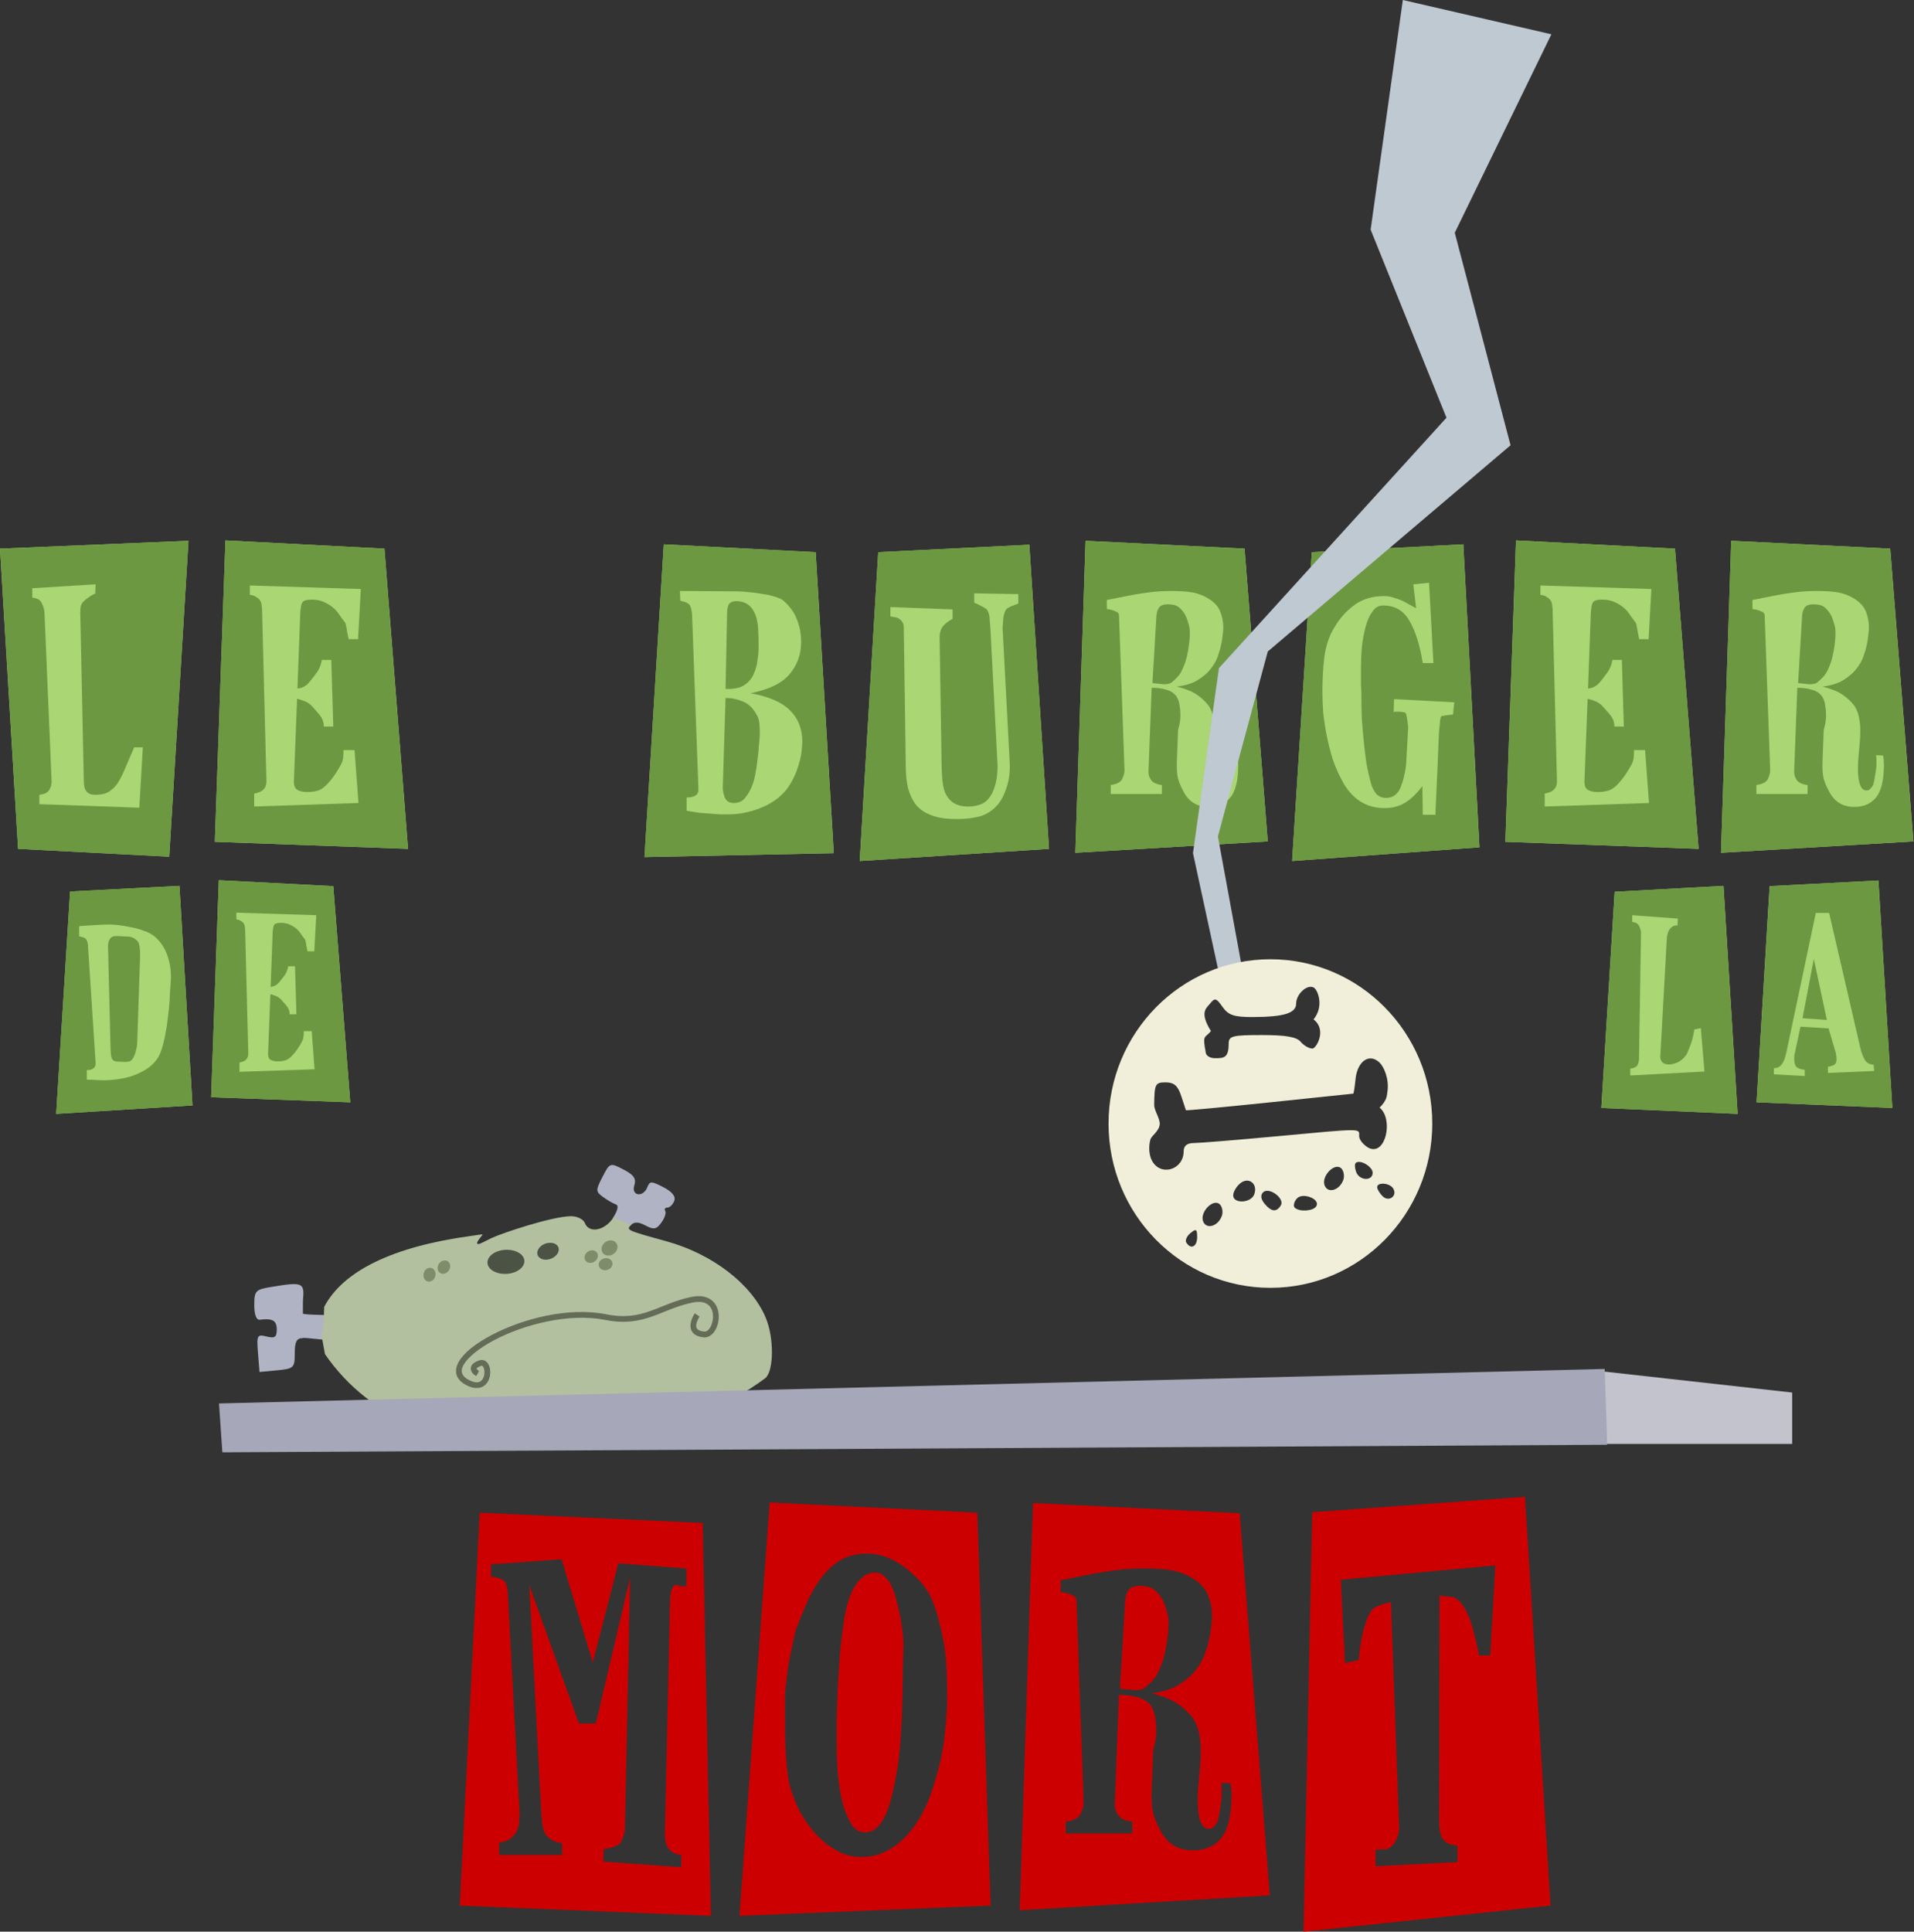 <?xml version="1.0" encoding="UTF-8" standalone="no"?>
<!-- Created with Inkscape (http://www.inkscape.org/) -->

<svg
   xmlns:dc="http://purl.org/dc/elements/1.1/"
   xmlns:cc="http://creativecommons.org/ns#"
   xmlns:rdf="http://www.w3.org/1999/02/22-rdf-syntax-ns#"
   xmlns:svg="http://www.w3.org/2000/svg"
   xmlns="http://www.w3.org/2000/svg"
   xmlns:sodipodi="http://sodipodi.sourceforge.net/DTD/sodipodi-0.dtd"
   xmlns:inkscape="http://www.inkscape.org/namespaces/inkscape"
   id="svg2"
   version="1.1"
   inkscape:version="0.48.3.1 r9886"
   width="670.188"
   height="676.226"
   sodipodi:docname="burger.svg">
  <rect width="100%" height="100%" fill="#333333" stroke="none"/>
  <defs
     id="defs6" />
  <sodipodi:namedview
     pagecolor="#ffffff"
     bordercolor="#666666"
     borderopacity="1"
     objecttolerance="10"
     gridtolerance="10"
     guidetolerance="10"
     inkscape:pageopacity="0"
     inkscape:pageshadow="2"
     inkscape:window-width="1391"
     inkscape:window-height="876"
     id="namedview4"
     showgrid="false"
     inkscape:object-paths="true"
     inkscape:zoom="9.9460576"
     inkscape:cx="179.08322"
     inkscape:cy="230.80793"
     inkscape:window-x="49"
     inkscape:window-y="24"
     inkscape:window-maximized="1"
     inkscape:current-layer="svg2"
     fit-margin-top="0"
     fit-margin-left="0"
     fit-margin-right="0"
     fit-margin-bottom="0" />
  <path
     sodipodi:nodetypes="csssssscsssssccssssssccscsssc"
     inkscape:connector-curvature="0"
     id="path3786-6"
     d="m 220.918,428.855 c 1.176,-1.176 2.689,-1.124 5.118,0.176 2.869,1.535 3.801,1.364 5.543,-1.018 1.152,-1.575 1.761,-3.403 1.353,-4.063 -0.408,-0.659 -0.066,-1.199 0.759,-1.199 0.825,0 1.906,-1.058 2.402,-2.35 0.589,-1.534 -0.73,-3.194 -3.798,-4.781 -4.222,-2.183 -4.794,-2.185 -5.628,-0.013 -1.42,3.7 -5.74,3.083 -4.555,-0.651 0.738,-2.326 -0.178,-3.664 -3.783,-5.529 -4.707,-2.434 -4.785,-2.407 -7.354,2.561 -2.435,4.708 -2.424,5.147 0.175,7.047 1.524,1.115 3.542,2.283 4.484,2.597 1.09,0.363 0.709,2.101 -1.047,4.782 m -108.498,28.855 c 0.57,-6.334 0.004,-6.574 -11.15,-4.73 -5.481,0.906 -5.907,1.364 -5.907,6.353 0,3.387 0.728,5.282 1.969,5.121 4.431,-0.575 5.907,0.284 5.907,3.439 0,2.659 -0.708,3.144 -3.55,2.43 -3.319,-0.833 -3.516,-0.458 -3.021,5.766 l 0.529,6.657 6.171,-0.589 c 5.851,-0.558 6.171,-0.866 6.171,-5.936 0,-4.052 0.668,-5.342 2.757,-5.324 0.009,-0.485 12.303,1.439 13.867,0.733 3.749,-1.695 -1.078,-6.426 -1.061,-8.383 0.004,-0.638 -12.721,-0.304 -12.715,-0.999 0.011,-1.399 0.022,-2.912 0.033,-4.537 z"
     style="fill:#b0b3c4;fill-opacity:1" />
  <g
     transform="matrix(0.689,0,0,0.686,-8.981,160.479)"
     style="font-size:48px;font-style:normal;font-variant:normal;font-weight:bold;font-stretch:normal;line-height:125%;letter-spacing:0px;word-spacing:0px;fill:#57801c;fill-opacity:1;stroke:none;font-family:Horseshoes and Lemonade;-inkscape-font-specification:Horseshoes and Lemonade Bold"
     id="flowRoot2987">
    <path
       id="path3063"
       style="font-size:200px;fill:#aad673;fill-opacity:1"
       d="m 985.441,195.452 -97.8,5.8 5.2,-159.2 80.8,4 11.8,149.4"
       inkscape:connector-curvature="0"
       sodipodi:nodetypes="ccccc" />
    <path
       id="path3061"
       style="font-size:200px;fill:#aad673;fill-opacity:1"
       d="m 778.066,195.652 5.4,-153.8 80.8,4.2 12,153.2 -98.2,-3.6"
       inkscape:connector-curvature="0"
       sodipodi:nodetypes="ccccc" />
    <path
       id="path3059"
       style="font-size:200px;fill:#aad673;fill-opacity:1"
       d="m 669.691,205.452 10,-157.6 77,-4 8.2,154.6 -95.2,7"
       inkscape:connector-curvature="0"
       sodipodi:nodetypes="ccccc" />
    <path
       id="path3057"
       style="font-size:200px;fill:#aad673;fill-opacity:1"
       d="m 657.316,195.452 -97.8,5.8 5.2,-159.2 80.8,4 11.8,149.4"
       inkscape:connector-curvature="0"
       sodipodi:nodetypes="ccccc" />
    <path
       id="path3055"
       style="font-size:200px;fill:#aad673;fill-opacity:1"
       d="m 449.941,205.452 9.4,-157.6 76.8,-3.8 10,155.2 -96.2,6.2"
       inkscape:connector-curvature="0"
       sodipodi:nodetypes="ccccc" />
    <path
       id="path3053"
       style="font-size:200px;fill:#aad673;fill-opacity:1"
       d="m 340.566,203.452 9.8,-159.6 77.2,4 9.2,153.6 -96.2,2"
       inkscape:connector-curvature="0"
       sodipodi:nodetypes="ccccc" />
    <path
       id="path3051"
       style="font-size:200px;fill:#aad673;fill-opacity:1"
       d="m 122.206,195.652 5.4,-153.8 80.8,4.2 12,153.2 -98.2,-3.6"
       inkscape:connector-curvature="0"
       sodipodi:nodetypes="ccccc" />
    <path
       d="m 108.831,42.052 -9.8,161.2 -76.8,-4 -9.2,-153.2 95.8,-4"
       style="font-size:200px;fill:#aad673;fill-opacity:1"
       id="path3008"
       inkscape:connector-curvature="0"
       sodipodi:nodetypes="ccccc" />
    <path
       inkscape:connector-curvature="0"
       id="path3065"
       style="font-size:144px;fill:#aad673;fill-opacity:1"
       d="m 41.59,334.493 7.056,-113.472 55.584,-2.88 6.624,112.032 -69.264,4.32"
       sodipodi:nodetypes="ccccc" />
    <path
       inkscape:connector-curvature="0"
       id="path3067"
       style="font-size:144px;fill:#aad673;fill-opacity:1"
       d="m 120.34,325.997 3.888,-110.736 58.176,3.024 8.64,110.304 -70.704,-2.592"
       sodipodi:nodetypes="ccccc" />
    <path
       inkscape:connector-curvature="0"
       id="path3069"
       style="font-size:144px;fill:#aad673;fill-opacity:1"
       d="m 826.84,331.469 6.768,-110.304 55.296,-3.024 7.2,116.352 -69.264,-3.024"
       sodipodi:nodetypes="ccccc" />
    <path
       inkscape:connector-curvature="0"
       id="path3071"
       style="font-size:144px;fill:#aad673;fill-opacity:1"
       d="m 974.71,331.469 -68.976,-2.88 6.624,-110.304 55.296,-2.88 7.056,116.064"
       sodipodi:nodetypes="ccccc" />
    <path
       d="m 122.206,195.652 5.4,-153.8 80.8,4.2 12,153.2 -98.2,-3.6 m 72.8,-103.4 1.4,-25.6 -56.4,-1.8 0,4.8 c 1.467,0.133 2.6,0.533 3.4,1.2 0.933,0.533 1.6,1.2 2,2 0.4,0.8 0.6,1.6 0.6,2.4 0.133,0.667 0.2,1.267 0.2,1.8 l 2.2,86.8 c 0.133,2.267 -0.333,3.933 -1.4,5 -0.933,1.067 -2.533,1.8 -4.8,2.2 l 0,6.6 53,-1.8 -2,-27 -5.6,0 c -7e-5,1.467 -0.067,2.8 -0.2,4 -0.133,1.067 -0.467,2.133 -1,3.2 -1.067,2 -1.933,3.467 -2.6,4.4 -0.533,0.933 -1.333,2.067 -2.4,3.4 -2,2.533 -3.867,4.267 -5.6,5.2 -1.733,0.8 -3.933,1.2 -6.6,1.2 -2.267,3e-5 -4,-0.4 -5.2,-1.2 -1.2,-0.8 -1.733,-2.333 -1.6,-4.6 l 1.6,-41.8 c 1.067,0.267 2.133,0.6 3.2,1 1.2,0.4 2.2,0.933 3,1.6 0.533,0.267 1.467,1.2 2.8,2.8 1.333,1.467 2.333,2.667 3,3.6 1.067,1.467 1.6,3.2 1.6,5.2 l 4.8,0 -1,-34 -4.8,0 c -0.133,0.933 -0.4,1.933 -0.8,3 -0.4,1.067 -0.8,1.933 -1.2,2.6 -1.467,2.133 -3,4.133 -4.6,6 -1.467,1.733 -3.4,2.733 -5.8,3 l 1.4,-38 c 0.133,-2.933 0.467,-4.867 1,-5.8 0.533,-1.067 2.133,-1.6 4.8,-1.6 2.8,1.24e-4 5.267,0.6 7.4,1.8 2.133,1.067 3.933,2.467 5.4,4.2 0.667,0.8 1.333,1.733 2,2.8 0.8,1.067 1.6,2.133 2.4,3.2 0.4,1.467 0.667,2.867 0.8,4.2 0.267,1.333 0.533,2.667 0.8,4 l 4.8,0"
       style="font-size:200px;fill:#6d9842;fill-opacity:1"
       id="path3010"
       inkscape:connector-curvature="0" />
    <path
       d="m 340.566,203.452 9.8,-159.6 77.2,4 9.2,153.6 -96.2,2 m 80.2,-58.8 c -8e-5,-6.667 -2.133,-12.067 -6.4,-16.2 -4.133,-4.133 -10.8,-7 -20,-8.6 9.467,-1.867 16.133,-5.133 20,-9.8 3.867,-4.667 5.8,-10.067 5.8,-16.2 -8e-5,-4.4 -0.733,-8.333 -2.2,-11.8 -1.333,-3.6 -3.733,-6.867 -7.2,-9.8 -1.333,-0.8 -3,-1.467 -5,-2 -1.867,-0.533 -3.867,-0.933 -6,-1.2 -2.133,-0.4 -4.267,-0.667 -6.4,-0.8 -2,-0.267 -3.8,-0.4 -5.4,-0.4 l -29.4,-0.2 0.2,5 c 2.8,0.533 4.467,1.4 5,2.6 0.533,1.067 0.867,2.733 1,5 l 3.2,88.2 c 0.267,3.067 -1.733,4.6 -6,4.6 l 0,6.8 c 2.4,0.4 4.533,0.733 6.4,1 1.867,0.133 3.6,0.267 5.2,0.4 1.733,0.133 3.4,0.267 5,0.4 1.6,2e-5 3.333,2e-5 5.2,0 1.467,2e-5 3.2,-0.133 5.2,-0.4 2,-0.267 4.133,-0.733 6.4,-1.4 2.267,-0.667 4.533,-1.533 6.8,-2.6 2.4,-1.2 4.6,-2.6 6.6,-4.2 2.533,-2.133 4.6,-4.6 6.2,-7.4 1.6,-2.8 2.8,-5.533 3.6,-8.2 0.933,-2.8 1.533,-5.333 1.8,-7.6 0.267,-2.4 0.4,-4.133 0.4,-5.2 m -22.2,-48.6 c -6e-5,2.267 -0.2,4.667 -0.6,7.2 -0.267,2.4 -0.933,4.733 -2,7 -0.933,2.133 -2.467,3.933 -4.6,5.4 -2,1.333 -4.667,2 -8,2 l -1.6,0 0.8,-39.4 c -4e-5,-1.333 0.267,-2.533 0.8,-3.6 0.667,-1.2 1.933,-1.8 3.8,-1.8 4.933,1.24e-4 8.267,2.533 10,7.6 0.667,1.867 1.067,4.267 1.2,7.2 0.133,2.933 0.2,5.733 0.2,8.4 m 0.6,44.4 c -6e-5,1.2 -0.133,3.067 -0.4,5.6 -0.133,2.4 -0.4,5 -0.8,7.8 -0.267,2.667 -0.667,5.333 -1.2,8 -0.533,2.533 -1.2,4.667 -2,6.4 -1.067,2.267 -2.267,4.133 -3.6,5.6 -1.333,1.333 -3.067,2 -5.2,2 -2.267,2e-5 -3.8,-0.933 -4.6,-2.8 -0.667,-1.867 -1,-3.533 -1,-5 l 1.4,-45.8 c 3.067,8e-5 6,0.6 8.8,1.8 2.933,1.2 5.267,3.467 7,6.8 0.667,1.067 1.067,2.2 1.2,3.4 0.267,1.2 0.4,3.267 0.4,6.2"
       style="font-size:200px;fill:#6d9842;fill-opacity:1"
       id="path3012"
       inkscape:connector-curvature="0" />
    <path
       d="m 449.941,205.452 9.4,-157.6 76.8,-3.8 10,155.2 -96.2,6.2 m 80.6,-136.2 -22.4,-0.4 0,4.8 c 1.333,0.533 2.467,1.067 3.4,1.6 0.933,0.4 1.933,1 3,1.8 0.933,1.467 1.4,3.067 1.4,4.8 0.133,1.733 0.267,3.267 0.4,4.6 l 3.6,69.2 c 0.133,2.4 -7e-5,4.933 -0.4,7.6 -0.4,2.667 -1.133,5.133 -2.2,7.4 -1.333,2.667 -3.067,4.533 -5.2,5.6 -2.133,0.933 -4.467,1.4 -7,1.4 -3.067,2e-5 -5.533,-0.6 -7.4,-1.8 -1.867,-1.2 -3.333,-2.933 -4.4,-5.2 -0.667,-1.733 -1.133,-3.933 -1.4,-6.6 -0.267,-2.8 -0.4,-5.533 -0.4,-8.2 l -1,-64.8 c -4e-5,-1.867 0.467,-3.533 1.4,-5 1.067,-1.467 2.8,-2.867 5.2,-4.2 l 0,-4.8 -31.6,-1.2 0,4.8 3.4,0.6 c 2.267,1.067 3.4,2.733 3.4,5 l 1,70.4 c -3e-5,4.4 0.4,8.333 1.2,11.8 0.933,3.333 2.333,6.2 4.2,8.6 2,2.267 4.667,4 8,5.2 3.333,1.2 7.533,1.8 12.6,1.8 4.4,2e-5 8.333,-0.467 11.8,-1.4 3.467,-1.067 6.467,-3.067 9,-6 1.867,-2.267 3.4,-5.333 4.6,-9.2 1.2,-3.867 1.667,-8.133 1.4,-12.8 l -3.6,-68.2 c 0.133,-1.867 0.267,-3.6 0.4,-5.2 0.267,-1.733 0.733,-3.133 1.4,-4.2 0.533,-0.533 1.4,-1.067 2.6,-1.6 1.333,-0.533 2.533,-1 3.6,-1.4 l 0,-4.8"
       style="font-size:200px;fill:#6d9842;fill-opacity:1"
       id="path3014"
       inkscape:connector-curvature="0" />
    <path
       d="m 657.316,195.452 -97.8,5.8 5.2,-159.2 80.8,4 11.8,149.4 m -19,-44 c 0.133,0.667 0.2,1.467 0.2,2.4 -8e-5,0.8 -8e-5,1.533 0,2.2 -8e-5,1.467 -0.2,3.2 -0.6,5.2 -0.267,2 -0.6,3.733 -1,5.2 -0.267,0.667 -0.733,1.333 -1.4,2 -0.533,0.667 -1.2,1 -2,1 -2.933,3e-5 -4.4,-3.733 -4.4,-11.2 -8e-5,-2 0.067,-3.733 0.2,-5.2 0.133,-1.467 0.267,-2.933 0.4,-4.4 0.133,-1.467 0.267,-3 0.4,-4.6 0.133,-1.6 0.2,-3.4 0.2,-5.4 -7e-5,-2 -0.2,-4.067 -0.6,-6.2 -0.4,-2.267 -1.2,-4.333 -2.4,-6.2 -1.733,-2.267 -3.8,-4.2 -6.2,-5.8 -2.4,-1.6 -5.733,-2.933 -10,-4 4.267,-0.533 7.733,-1.6 10.4,-3.2 2.8,-1.733 5,-3.6 6.6,-5.6 1.733,-2.133 3,-4.333 3.8,-6.6 0.8,-2.267 1.4,-4.4 1.8,-6.4 0.267,-1.067 0.467,-2.4 0.6,-4 0.267,-1.733 0.4,-3.2 0.4,-4.4 -9e-5,-2.8 -0.533,-5.533 -1.6,-8.2 -1.067,-2.667 -3.2,-4.933 -6.4,-6.8 -2.267,-1.333 -4.733,-2.267 -7.4,-2.8 -2.667,-0.533 -6.533,-0.8 -11.6,-0.8 -2.933,1.29e-4 -5.667,0.133 -8.2,0.4 -2.4,0.267 -4.867,0.6 -7.4,1 -2.4,0.4 -4.933,0.867 -7.6,1.4 -2.667,0.533 -5.667,1.133 -9,1.8 l 0,4.6 c 1.867,0.267 3.333,0.667 4.4,1.2 1.2,0.4 1.8,1.133 1.8,2.2 l 2.8,79 c -3e-5,1.2 -0.4,2.667 -1.2,4.4 -0.8,1.6 -2.733,2.6 -5.8,3 l 0,4.6 26,0 0,-4.6 c -2.533,-0.267 -4.333,-1.067 -5.4,-2.4 -1.067,-1.467 -1.533,-3.133 -1.4,-5 l 1.6,-42.2 c 2.933,8e-5 5.4,0.333 7.4,1 2.133,0.533 3.867,1.667 5.2,3.4 0.933,1.6 1.467,3.2 1.6,4.8 0.267,1.467 0.4,3 0.4,4.6 -6e-5,2 -0.2,3.8 -0.6,5.4 -0.4,1.467 -0.6,2.333 -0.6,2.6 l -0.6,15.8 c -0.133,3.733 0.067,6.667 0.6,8.8 0.533,2 1.467,4.2 2.8,6.6 2.667,5.2 6.933,7.8 12.8,7.8 4.667,2e-5 8.333,-1.6 11,-4.8 2.667,-3.333 4,-8.867 4,-16.6 -8e-5,-1.867 -0.133,-3.467 -0.4,-4.8 l -3.6,-0.2 m -27.6,-39.2 c -0.8,0.8 -1.6,1.533 -2.4,2.2 -0.8,0.533 -2.133,0.8 -4,0.8 l -5.6,-0.6 2,-34 c 0.133,-2 0.6,-3.533 1.4,-4.6 0.8,-1.067 2.267,-1.6 4.4,-1.6 2.267,1.22e-4 4,0.4 5.2,1.2 1.2,0.8 2.333,2.067 3.4,3.8 0.8,1.467 1.4,3 1.8,4.6 0.533,1.467 0.8,3.2 0.8,5.2 -7e-5,1.6 -0.133,3.467 -0.4,5.6 -0.267,2.133 -0.667,4.333 -1.2,6.6 -0.533,2.133 -1.267,4.2 -2.2,6.2 -0.8,1.867 -1.867,3.4 -3.2,4.6"
       style="font-size:200px;fill:#6d9842;fill-opacity:1"
       id="path3016"
       inkscape:connector-curvature="0" />
    <path
       d="m 669.691,205.452 10,-157.6 77,-4 8.2,154.6 -95.2,7 m 82.4,-81 -30.6,-1.6 -0.2,6.6 c 0.533,-0.133 0.933,-0.2 1.2,-0.2 0.4,7e-5 0.733,7e-5 1,0 1.333,7e-5 2.533,0.133 3.6,0.4 0.4,0.267 0.733,1.267 1,3 0.267,1.733 0.467,3.2 0.6,4.4 l -1,17.8 c -0.133,2.4 -0.467,4.667 -1,6.8 -0.4,2.133 -1.133,4.467 -2.2,7 -1.6,3.067 -3.933,4.6 -7,4.6 -2,3e-5 -3.667,-0.667 -5,-2 -1.2,-1.467 -2.133,-3.333 -2.8,-5.6 -0.8,-2.933 -1.533,-6.2 -2.2,-9.8 -0.533,-3.733 -1,-7.6 -1.4,-11.6 -0.4,-4 -0.733,-7.933 -1,-11.8 -0.133,-4 -0.2,-7.733 -0.2,-11.2 -4e-5,-0.133 -4e-5,-0.733 0,-1.8 -4e-5,-1.067 -0.067,-2.267 -0.2,-3.6 -4e-5,-1.467 -4e-5,-3 0,-4.6 -4e-5,-1.733 -4e-5,-3.4 0,-5 -4e-5,-2.8 0.133,-6 0.4,-9.6 0.4,-3.6 1,-7 1.8,-10.2 0.8,-3.2 1.933,-5.867 3.4,-8 1.467,-2.267 3.333,-3.4 5.6,-3.4 6,1.21e-4 10.467,2.6 13.4,7.8 3.067,5.2 5.333,12.4 6.8,21.6 l 5.4,0 -2.2,-41 -8,0.8 1.4,12.2 -5.8,-3.2 c -1.467,-0.8 -3.133,-1.467 -5,-2 -1.733,-0.667 -3.533,-1 -5.4,-1 -6,1.26e-4 -11.067,1.533 -15.2,4.6 -4,2.933 -7.333,6.667 -10,11.2 -2.667,4.267 -4.4,9.333 -5.2,15.2 -0.667,5.733 -1,11.533 -1,17.4 -3e-5,3.467 0.133,7.133 0.4,11 0.4,3.867 1,7.8 1.8,11.8 0.8,4 1.8,8 3,12 1.333,3.867 2.933,7.533 4.8,11 4.933,9.333 12.133,14 21.6,14 3.867,2e-5 7.267,-0.867 10.2,-2.6 2.933,-1.733 5.933,-4.6 9,-8.6 l 0.2,14.6 6.4,0 c 0.533,-11.2 0.933,-20.067 1.2,-26.6 0.267,-6.533 0.467,-11.467 0.6,-14.8 0.267,-3.333 0.467,-5.533 0.6,-6.6 0.133,-1.2 0.4,-2 0.8,-2.4 1.067,-0.133 2,-0.267 2.8,-0.4 0.933,-0.133 1.933,-0.267 3,-0.4 l 0.6,-6.2"
       style="font-size:200px;fill:#6d9842;fill-opacity:1"
       id="path3018"
       inkscape:connector-curvature="0" />
    <path
       d="m 778.066,195.652 5.4,-153.8 80.8,4.2 12,153.2 -98.2,-3.6 m 72.8,-103.4 1.4,-25.6 -56.4,-1.8 0,4.8 c 1.467,0.133 2.6,0.533 3.4,1.2 0.933,0.533 1.6,1.2 2,2 0.4,0.8 0.6,1.6 0.6,2.4 0.133,0.667 0.2,1.267 0.2,1.8 l 2.2,86.8 c 0.133,2.267 -0.333,3.933 -1.4,5 -0.933,1.067 -2.533,1.8 -4.8,2.2 l 0,6.6 53,-1.8 -2,-27 -5.6,0 c -8e-5,1.467 -0.067,2.8 -0.2,4 -0.133,1.067 -0.467,2.133 -1,3.2 -1.067,2 -1.933,3.467 -2.6,4.4 -0.533,0.933 -1.333,2.067 -2.4,3.4 -2,2.533 -3.867,4.267 -5.6,5.2 -1.733,0.8 -3.933,1.2 -6.6,1.2 -2.267,3e-5 -4,-0.4 -5.2,-1.2 -1.2,-0.8 -1.733,-2.333 -1.6,-4.6 l 1.6,-41.8 c 1.067,0.267 2.133,0.6 3.2,1 1.2,0.4 2.2,0.933 3,1.6 0.533,0.267 1.467,1.2 2.8,2.8 1.333,1.467 2.333,2.667 3,3.6 1.067,1.467 1.6,3.2 1.6,5.2 l 4.8,0 -1,-34 -4.8,0 c -0.133,0.933 -0.4,1.933 -0.8,3 -0.4,1.067 -0.8,1.933 -1.2,2.6 -1.467,2.133 -3,4.133 -4.6,6 -1.467,1.733 -3.4,2.733 -5.8,3 l 1.4,-38 c 0.133,-2.933 0.467,-4.867 1,-5.8 0.533,-1.067 2.133,-1.6 4.8,-1.6 2.8,1.24e-4 5.267,0.6 7.4,1.8 2.133,1.067 3.933,2.467 5.4,4.2 0.667,0.8 1.333,1.733 2,2.8 0.8,1.067 1.6,2.133 2.4,3.2 0.4,1.467 0.667,2.867 0.8,4.2 0.267,1.333 0.533,2.667 0.8,4 l 4.8,0"
       style="font-size:200px;fill:#6d9842;fill-opacity:1"
       id="path3020"
       inkscape:connector-curvature="0" />
    <path
       d="m 985.441,195.452 -97.8,5.8 5.2,-159.2 80.8,4 11.8,149.4 m -19,-44 c 0.133,0.667 0.2,1.467 0.2,2.4 -8e-5,0.8 -8e-5,1.533 0,2.2 -8e-5,1.467 -0.2,3.2 -0.6,5.2 -0.267,2 -0.6,3.733 -1,5.2 -0.267,0.667 -0.733,1.333 -1.4,2 -0.533,0.667 -1.2,1 -2,1 -2.933,3e-5 -4.4,-3.733 -4.4,-11.2 -8e-5,-2 0.067,-3.733 0.2,-5.2 0.133,-1.467 0.267,-2.933 0.4,-4.4 0.133,-1.467 0.267,-3 0.4,-4.6 0.133,-1.6 0.2,-3.4 0.2,-5.4 -7e-5,-2 -0.2,-4.067 -0.6,-6.2 -0.4,-2.267 -1.2,-4.333 -2.4,-6.2 -1.733,-2.267 -3.8,-4.2 -6.2,-5.8 -2.4,-1.6 -5.733,-2.933 -10,-4 4.267,-0.533 7.733,-1.6 10.4,-3.2 2.8,-1.733 5,-3.6 6.6,-5.6 1.733,-2.133 3,-4.333 3.8,-6.6 0.8,-2.267 1.4,-4.4 1.8,-6.4 0.267,-1.067 0.467,-2.4 0.6,-4 0.267,-1.733 0.4,-3.2 0.4,-4.4 -9e-5,-2.8 -0.533,-5.533 -1.6,-8.2 -1.067,-2.667 -3.2,-4.933 -6.4,-6.8 -2.267,-1.333 -4.733,-2.267 -7.4,-2.8 -2.667,-0.533 -6.533,-0.8 -11.6,-0.8 -2.933,1.29e-4 -5.667,0.133 -8.2,0.4 -2.4,0.267 -4.867,0.6 -7.4,1 -2.4,0.4 -4.933,0.867 -7.6,1.4 -2.667,0.533 -5.667,1.133 -9,1.8 l 0,4.6 c 1.867,0.267 3.333,0.667 4.4,1.2 1.2,0.4 1.8,1.133 1.8,2.2 l 2.8,79 c -3e-5,1.2 -0.4,2.667 -1.2,4.4 -0.8,1.6 -2.733,2.6 -5.8,3 l 0,4.6 26,0 0,-4.6 c -2.533,-0.267 -4.333,-1.067 -5.4,-2.4 -1.067,-1.467 -1.533,-3.133 -1.4,-5 l 1.6,-42.2 c 2.933,8e-5 5.4,0.333 7.4,1 2.133,0.533 3.867,1.667 5.2,3.4 0.933,1.6 1.467,3.2 1.6,4.8 0.267,1.467 0.4,3 0.4,4.6 -6e-5,2 -0.2,3.8 -0.6,5.4 -0.4,1.467 -0.6,2.333 -0.6,2.6 l -0.6,15.8 c -0.133,3.733 0.067,6.667 0.6,8.8 0.533,2 1.467,4.2 2.8,6.6 2.667,5.2 6.933,7.8 12.8,7.8 4.667,2e-5 8.333,-1.6 11,-4.8 2.667,-3.333 4,-8.867 4,-16.6 -8e-5,-1.867 -0.133,-3.467 -0.4,-4.8 l -3.6,-0.2 m -27.6,-39.2 c -0.8,0.8 -1.6,1.533 -2.4,2.2 -0.8,0.533 -2.133,0.8 -4,0.8 l -5.6,-0.6 2,-34 c 0.133,-2 0.6,-3.533 1.4,-4.6 0.8,-1.067 2.267,-1.6 4.4,-1.6 2.267,1.22e-4 4,0.4 5.2,1.2 1.2,0.8 2.333,2.067 3.4,3.8 0.8,1.467 1.4,3 1.8,4.6 0.533,1.467 0.8,3.2 0.8,5.2 -7e-5,1.6 -0.133,3.467 -0.4,5.6 -0.267,2.133 -0.667,4.333 -1.2,6.6 -0.533,2.133 -1.267,4.2 -2.2,6.2 -0.8,1.867 -1.867,3.4 -3.2,4.6"
       style="font-size:200px;fill:#6d9842;fill-opacity:1"
       id="path3022"
       inkscape:connector-curvature="0" />
    <path
       d="m 41.59,334.493 7.056,-113.472 55.584,-2.88 6.624,112.032 -69.264,4.32 m 42.048,-86.832 c 0.48,1.536 0.672,3.84 0.576,6.912 l -1.44,43.344 c -4.6e-5,0.768 -0.096,1.68 -0.288,2.736 -0.192,0.96 -0.432,1.92 -0.72,2.88 -0.288,0.96 -0.672,1.824 -1.152,2.592 -0.48,0.768 -1.056,1.296 -1.728,1.584 -0.576,0.192 -1.44,0.288 -2.592,0.288 -1.056,-0.096 -2.064,-0.144 -3.024,-0.144 -0.672,2e-5 -1.344,-0.096 -2.016,-0.288 -0.576,-0.192 -1.056,-0.672 -1.44,-1.44 -0.192,-0.48 -0.336,-1.2 -0.432,-2.16 -0.096,-1.056 -0.144,-1.68 -0.144,-1.872 l -1.296,-52.416 c -0.096,-1.824 0.192,-3.264 0.864,-4.32 0.672,-1.152 1.824,-1.68 3.456,-1.584 1.056,8e-5 2.112,0.048 3.168,0.144 1.152,8e-5 2.256,0.048 3.312,0.144 0.096,8e-5 0.336,0.048 0.72,0.144 0.48,0.096 0.96,0.288 1.44,0.576 0.576,0.288 1.104,0.672 1.584,1.152 0.576,0.48 0.96,1.056 1.152,1.728 m 15.552,29.664 c 0.096,-1.056 0.144,-2.256 0.144,-3.6 0.096,-1.344 0.192,-2.592 0.288,-3.744 0.096,-1.152 0.144,-2.112 0.144,-2.88 0.096,-0.864 0.144,-1.392 0.144,-1.584 -6e-5,-3.36 -0.24,-6 -0.72,-7.92 -0.384,-1.92 -1.008,-3.888 -1.872,-5.904 -1.248,-2.88 -3.12,-5.424 -5.616,-7.632 -1.44,-1.248 -3.312,-2.256 -5.616,-3.024 -2.304,-0.864 -4.608,-1.488 -6.912,-1.872 -2.304,-0.48 -4.368,-0.816 -6.192,-1.008 -1.824,-0.192 -2.928,-0.288 -3.312,-0.288 -3.072,9e-5 -5.856,0.096 -8.352,0.288 -2.496,0.096 -5.184,0.288 -8.064,0.576 l 0,5.184 c 1.92,0.288 3.12,0.816 3.6,1.584 0.48,0.768 0.768,1.68 0.864,2.736 l 3.888,60.048 c 0.192,2.592 -1.296,3.888 -4.464,3.888 l 0,4.896 c 2.208,10e-6 3.84,0.048 4.896,0.144 1.056,0.096 2.4,0.144 4.032,0.144 1.728,1e-5 3.744,-0.144 6.048,-0.432 2.304,-0.288 4.656,-0.768 7.056,-1.44 2.496,-0.768 4.896,-1.824 7.2,-3.168 2.4,-1.344 4.416,-3.072 6.048,-5.184 1.056,-1.344 1.968,-3.168 2.736,-5.472 0.768,-2.4 1.392,-4.944 1.872,-7.632 0.576,-2.784 1.008,-5.616 1.296,-8.496 0.384,-2.976 0.672,-5.712 0.864,-8.208"
       style="font-size:144px;fill:#6d9842;fill-opacity:1"
       id="path3024"
       inkscape:connector-curvature="0" />
    <path
       d="m 120.34,325.997 3.888,-110.736 58.176,3.024 8.64,110.304 -70.704,-2.592 m 52.416,-74.448 1.008,-18.432 -40.608,-1.296 0,3.456 c 1.056,0.096 1.872,0.384 2.448,0.864 0.672,0.384 1.152,0.864 1.44,1.44 0.288,0.576 0.432,1.152 0.432,1.728 0.096,0.48 0.144,0.912 0.144,1.296 l 1.584,62.496 c 0.096,1.632 -0.24,2.832 -1.008,3.6 -0.672,0.768 -1.824,1.296 -3.456,1.584 l 0,4.752 38.16,-1.296 -1.44,-19.44 -4.032,0 c -5e-5,1.056 -0.048,2.016 -0.144,2.88 -0.096,0.768 -0.336,1.536 -0.72,2.304 -0.768,1.44 -1.392,2.496 -1.872,3.168 -0.384,0.672 -0.96,1.488 -1.728,2.448 -1.44,1.824 -2.784,3.072 -4.032,3.744 -1.248,0.576 -2.832,0.864 -4.752,0.864 -1.632,2e-5 -2.88,-0.288 -3.744,-0.864 -0.864,-0.576 -1.248,-1.68 -1.152,-3.312 l 1.152,-30.096 c 0.768,0.192 1.536,0.432 2.304,0.72 0.864,0.288 1.584,0.672 2.16,1.152 0.384,0.192 1.056,0.864 2.016,2.016 0.96,1.056 1.68,1.92 2.16,2.592 0.768,1.056 1.152,2.304 1.152,3.744 l 3.456,0 -0.72,-24.48 -3.456,0 c -0.096,0.672 -0.288,1.392 -0.576,2.16 -0.288,0.768 -0.576,1.392 -0.864,1.872 -1.056,1.536 -2.16,2.976 -3.312,4.32 -1.056,1.248 -2.448,1.968 -4.176,2.16 l 1.008,-27.36 c 0.096,-2.112 0.336,-3.504 0.72,-4.176 0.384,-0.768 1.536,-1.152 3.456,-1.152 2.016,9e-5 3.792,0.432 5.328,1.296 1.536,0.768 2.832,1.776 3.888,3.024 0.48,0.576 0.96,1.248 1.44,2.016 0.576,0.768 1.152,1.536 1.728,2.304 0.288,1.056 0.48,2.064 0.576,3.024 0.192,0.96 0.384,1.92 0.576,2.88 l 3.456,0"
       style="font-size:144px;fill:#6d9842;fill-opacity:1"
       id="path3026"
       inkscape:connector-curvature="0" />
    <path
       d="m 826.84,331.469 6.768,-110.304 55.296,-3.024 7.2,116.352 -69.264,-3.024 m 50.544,-40.752 -3.312,0.72 c -0.288,2.208 -0.768,4.368 -1.44,6.48 -0.672,2.016 -1.488,4.08 -2.448,6.192 -1.152,1.728 -2.544,3.024 -4.176,3.888 -1.632,0.864 -3.312,1.296 -5.04,1.296 -1.056,2e-5 -2.016,-0.288 -2.88,-0.864 -0.768,-0.576 -1.2,-1.584 -1.296,-3.024 l 3.312,-60.192 c -4e-5,-0.672 0.096,-1.392 0.288,-2.16 0.192,-0.864 0.48,-1.632 0.864,-2.304 0.384,-0.672 0.912,-1.248 1.584,-1.728 0.672,-0.48 1.584,-0.72 2.736,-0.72 l 0.144,-3.456 -23.184,-1.728 0,3.456 c 1.92,0.192 3.12,0.96 3.6,2.304 0.576,1.248 0.864,2.304 0.864,3.168 l -1.008,64.08 c -2e-5,1.44 -0.288,2.64 -0.864,3.6 -0.576,0.864 -1.776,1.44 -3.6,1.728 l 0,3.456 37.728,-2.016 -1.872,-22.176"
       style="font-size:144px;fill:#6d9842;fill-opacity:1"
       id="path3028"
       inkscape:connector-curvature="0" />
    <path
       d="m 974.71,331.469 -68.976,-2.88 6.624,-110.304 55.296,-2.88 7.056,116.064 m -9.504,-22.032 c -2.208,-0.192 -3.744,-1.104 -4.608,-2.736 -0.864,-1.632 -1.536,-3.408 -2.016,-5.328 l -15.984,-69.408 -6.768,0 -14.832,70.56 c -0.192,0.96 -0.432,1.968 -0.72,3.024 -0.288,0.96 -0.672,1.872 -1.152,2.736 -0.48,0.864 -1.104,1.584 -1.872,2.16 -0.672,0.48 -1.584,0.72 -2.736,0.72 l 0,3.168 15.696,0.864 0,-3.168 c -1.728,-0.192 -3.072,-0.624 -4.032,-1.296 -0.864,-0.768 -1.296,-2.112 -1.296,-4.032 -2e-5,-0.576 -2e-5,-1.056 0,-1.44 -2e-5,-0.48 0.096,-1.056 0.288,-1.728 l 2.88,-13.536 14.256,0.864 3.6,12.24 c 0.288,1.056 0.432,2.352 0.432,3.888 -5e-5,1.152 -0.384,1.968 -1.152,2.448 -0.768,0.48 -1.824,0.816 -3.168,1.008 l 0,3.168 23.472,-1.008 -0.288,-3.168 m -36.144,-23.76 5.76,-30.24 6.624,31.104 -12.384,-0.864"
       style="font-size:144px;fill:#6d9842;fill-opacity:1"
       id="path3030"
       inkscape:connector-curvature="0" />
    <path
       inkscape:connector-curvature="0"
       d="m 108.831,42.052 -9.8,161.2 -76.8,-4 -9.2,-153.2 95.8,-4 m -25,136.2 1.8,-30.8 -4.4,0 c -1.467,3.467 -2.933,6.867 -4.4,10.2 -1.333,3.333 -2.733,6.133 -4.2,8.4 -1.067,1.467 -2.467,2.8 -4.2,4 -1.6,1.067 -4,1.6 -7.2,1.6 -3.733,3e-5 -5.6,-2.2 -5.6,-6.6 l -1.8,-86.4 c -4.9e-5,-1.067 0.067,-2.067 0.2,-3 0.267,-1.067 0.733,-1.933 1.4,-2.6 0.8,-0.8 1.8,-1.6 3,-2.4 1.333,-0.933 2.333,-1.467 3,-1.6 l 0.2,-4.8 -32.2,2 0,4.8 c 2.533,0.267 4.133,1.2 4.8,2.8 0.8,1.467 1.267,3.067 1.4,4.8 l 3.6,85.6 c 0.133,1.867 -0.267,3.533 -1.2,5 -0.8,1.333 -2.467,2.133 -5,2.4 l 0,4.8 50.8,1.8"
       style="font-size:200px;font-style:normal;font-variant:normal;font-weight:bold;font-stretch:normal;line-height:125%;letter-spacing:0px;word-spacing:0px;fill:#6d9842;fill-opacity:1;stroke:none;font-family:Horseshoes and Lemonade;-inkscape-font-specification:Horseshoes and Lemonade Bold"
       id="path3008-2" />
  </g>
  <g
     transform="matrix(0.734,0,0,0.734,28.1,147.228)"
     style="font-size:4px;font-style:normal;font-variant:normal;font-weight:bold;font-stretch:normal;line-height:125%;letter-spacing:0px;word-spacing:0px;fill:#cc0000;fill-opacity:1;stroke:none;font-family:Ubuntu;-inkscape-font-specification:Sans Bold"
     id="flowRoot2999">
    <path
       d="m 181.046,708.29 9.516,-187.392 106.384,4.88 3.904,187.392 -119.804,-4.88 m 108.092,-160.796 -32.452,-2.44 -12.2,47.336 -14.884,-49.288 -33.672,2.44 0,5.856 c 3.904,0.488 6.181,1.383 6.832,2.684 0.651,1.139 1.057,2.928 1.22,5.368 l 5.612,105.164 c -4e-5,0.976 -0.081,2.196 -0.244,3.66 -4e-5,1.464 -0.325,2.847 -0.976,4.148 -0.488,1.301 -1.464,2.521 -2.928,3.66 -1.301,1.139 -3.172,1.871 -5.612,2.196 l 0,5.856 30.012,0 0,-5.612 c -3.579,-0.488 -6.181,-1.871 -7.808,-4.148 -0.813,-1.301 -1.383,-3.091 -1.708,-5.368 -0.163,-2.277 -0.325,-4.311 -0.488,-6.1 l -5.612,-107.36 23.668,65.88 8.052,0 16.348,-69.54 -2.44,119.316 c -9e-5,1.301 -0.244,2.603 -0.732,3.904 -0.488,1.301 -0.895,2.359 -1.22,3.172 -1.464,1.464 -4.229,2.521 -8.296,3.172 l 0,5.856 37.088,2.684 0,-5.856 c -5.368,-0.488 -7.971,-3.985 -7.808,-10.492 l 2.44,-110.044 c -1.1e-4,-0.325 0.081,-1.383 0.244,-3.172 0.163,-1.952 0.651,-3.497 1.464,-4.636 0.325,-0.325 0.651,-0.488 0.976,-0.488 0.488,1.5e-4 1.057,0.163 1.708,0.488 0.813,0.163 1.627,0.244 2.44,0.244 0.325,1.4e-4 0.651,-0.081 0.976,-0.244 l 0,-8.296"
       style="font-size:244px;fill:#cc0000;font-family:Horseshoes and Lemonade;-inkscape-font-specification:Horseshoes and Lemonade Bold"
       id="path3021"
       inkscape:connector-curvature="0" />
    <path
       d="m 314.483,713.17 14.396,-197.152 99.064,4.88 6.344,187.392 -119.804,4.88 m 99.064,-103.456 c -1.1e-4,-6.019 -0.163,-11.793 -0.488,-17.324 -0.325,-5.693 -1.383,-11.956 -3.172,-18.788 -1.301,-5.531 -2.847,-10.004 -4.636,-13.42 -1.789,-3.416 -4.311,-6.588 -7.564,-9.516 -7.157,-6.832 -14.64,-10.248 -22.448,-10.248 -4.392,1.6e-4 -8.296,0.895 -11.712,2.684 -3.253,1.789 -6.181,4.229 -8.784,7.32 -2.603,3.091 -4.961,6.832 -7.076,11.224 -1.952,4.229 -3.904,8.865 -5.856,13.908 -0.651,1.952 -1.301,4.555 -1.952,7.808 -0.651,3.091 -1.301,6.344 -1.952,9.76 -0.488,3.416 -0.895,6.588 -1.22,9.516 -0.325,2.928 -0.488,5.124 -0.488,6.588 -3e-5,3.416 -3e-5,7.157 0,11.224 -3e-5,4.067 0.081,8.052 0.244,11.956 0.163,3.741 0.407,7.239 0.732,10.492 0.325,3.253 0.732,5.856 1.22,7.808 1.139,4.229 2.765,8.459 4.88,12.688 2.277,4.067 4.88,7.727 7.808,10.98 3.091,3.253 6.425,5.856 10.004,7.808 3.579,1.952 7.483,2.928 11.712,2.928 7.157,2e-5 13.745,-2.847 19.764,-8.54 6.019,-5.693 10.655,-13.583 13.908,-23.668 3.091,-9.272 5.043,-17.731 5.856,-25.376 0.813,-7.645 1.22,-13.583 1.22,-17.812 m -21.228,-3.416 c -0.163,8.784 -0.569,17.405 -1.22,25.864 -0.651,8.296 -2.115,16.836 -4.392,25.62 -2.765,10.411 -6.913,15.616 -12.444,15.616 -2.928,3e-5 -5.287,-1.708 -7.076,-5.124 -1.789,-3.416 -3.091,-6.913 -3.904,-10.492 -0.976,-4.555 -1.627,-8.947 -1.952,-13.176 -0.325,-4.229 -0.488,-8.703 -0.488,-13.42 -5e-5,-3.091 -5e-5,-6.913 0,-11.468 0.163,-4.717 0.325,-9.679 0.488,-14.884 0.325,-5.205 0.651,-10.411 0.976,-15.616 0.488,-5.368 1.057,-10.329 1.708,-14.884 1.139,-8.296 3.009,-14.477 5.612,-18.544 2.765,-4.229 5.856,-6.344 9.272,-6.344 1.952,1.5e-4 3.579,0.651 4.88,1.952 1.464,1.301 2.684,3.091 3.66,5.368 0.976,2.277 1.789,4.961 2.44,8.052 0.813,2.928 1.464,6.1 1.952,9.516 0.813,4.717 1.057,9.679 0.732,14.884 -0.163,5.043 -0.244,10.736 -0.244,17.08"
       style="font-size:244px;fill:#cc0000;font-family:Horseshoes and Lemonade;-inkscape-font-specification:Horseshoes and Lemonade Bold"
       id="path3023"
       inkscape:connector-curvature="0" />
    <path
       d="m 567.481,703.41 -119.316,7.076 6.344,-194.224 98.576,4.88 14.396,182.268 m -23.18,-53.68 c 0.163,0.813 0.244,1.789 0.244,2.928 -10e-5,0.976 -10e-5,1.871 0,2.684 -10e-5,1.789 -0.244,3.904 -0.732,6.344 -0.325,2.44 -0.732,4.555 -1.22,6.344 -0.325,0.813 -0.895,1.627 -1.708,2.44 -0.651,0.813 -1.464,1.22 -2.44,1.22 -3.579,3e-5 -5.368,-4.555 -5.368,-13.664 -9e-5,-2.44 0.081,-4.555 0.244,-6.344 0.163,-1.789 0.325,-3.579 0.488,-5.368 0.163,-1.789 0.325,-3.66 0.488,-5.612 0.163,-1.952 0.244,-4.148 0.244,-6.588 -9e-5,-2.44 -0.244,-4.961 -0.732,-7.564 -0.488,-2.765 -1.464,-5.287 -2.928,-7.564 -2.115,-2.765 -4.636,-5.124 -7.564,-7.076 -2.928,-1.952 -6.995,-3.579 -12.2,-4.88 5.205,-0.651 9.435,-1.952 12.688,-3.904 3.416,-2.115 6.1,-4.392 8.052,-6.832 2.115,-2.603 3.66,-5.287 4.636,-8.052 0.976,-2.765 1.708,-5.368 2.196,-7.808 0.325,-1.301 0.569,-2.928 0.732,-4.88 0.325,-2.115 0.488,-3.904 0.488,-5.368 -10e-5,-3.416 -0.651,-6.751 -1.952,-10.004 -1.301,-3.253 -3.904,-6.019 -7.808,-8.296 -2.765,-1.627 -5.775,-2.765 -9.028,-3.416 -3.253,-0.651 -7.971,-0.976 -14.152,-0.976 -3.579,1.5e-4 -6.913,0.163 -10.004,0.488 -2.928,0.325 -5.937,0.732 -9.028,1.22 -2.928,0.488 -6.019,1.057 -9.272,1.708 -3.253,0.651 -6.913,1.383 -10.98,2.196 l 0,5.612 c 2.277,0.325 4.067,0.813 5.368,1.464 1.464,0.488 2.196,1.383 2.196,2.684 l 3.416,96.38 c -4e-5,1.464 -0.488,3.253 -1.464,5.368 -0.976,1.952 -3.335,3.172 -7.076,3.66 l 0,5.612 31.72,0 0,-5.612 c -3.091,-0.325 -5.287,-1.301 -6.588,-2.928 -1.301,-1.789 -1.871,-3.823 -1.708,-6.1 l 1.952,-51.484 c 3.579,9e-5 6.588,0.407 9.028,1.22 2.603,0.651 4.717,2.033 6.344,4.148 1.139,1.952 1.789,3.904 1.952,5.856 0.325,1.789 0.488,3.66 0.488,5.612 -7e-5,2.44 -0.244,4.636 -0.732,6.588 -0.488,1.789 -0.732,2.847 -0.732,3.172 l -0.732,19.276 c -0.163,4.555 0.081,8.133 0.732,10.736 0.651,2.44 1.789,5.124 3.416,8.052 3.253,6.344 8.459,9.516 15.616,9.516 5.693,2e-5 10.167,-1.952 13.42,-5.856 3.253,-4.067 4.88,-10.817 4.88,-20.252 -1.1e-4,-2.277 -0.163,-4.229 -0.488,-5.856 l -4.392,-0.244 m -33.672,-47.824 c -0.976,0.976 -1.952,1.871 -2.928,2.684 -0.976,0.651 -2.603,0.976 -4.88,0.976 l -6.832,-0.732 2.44,-41.48 c 0.163,-2.44 0.732,-4.311 1.708,-5.612 0.976,-1.301 2.765,-1.952 5.368,-1.952 2.765,1.5e-4 4.88,0.488 6.344,1.464 1.464,0.976 2.847,2.521 4.148,4.636 0.976,1.789 1.708,3.66 2.196,5.612 0.651,1.789 0.976,3.904 0.976,6.344 -8e-5,1.952 -0.163,4.229 -0.488,6.832 -0.325,2.603 -0.813,5.287 -1.464,8.052 -0.651,2.603 -1.545,5.124 -2.684,7.564 -0.976,2.277 -2.277,4.148 -3.904,5.612"
       style="font-size:244px;fill:#cc0000;font-family:Horseshoes and Lemonade;-inkscape-font-specification:Horseshoes and Lemonade Bold"
       id="path3025"
       inkscape:connector-curvature="0" />
    <path
       d="m 583.554,720.734 4.148,-200.08 101.504,-7.32 12.2,194.956 -117.852,12.444 m 91.5,-174.704 -73.688,6.832 1.952,39.772 6.588,-1.464 c 0.325,-4.392 0.976,-8.784 1.952,-13.176 1.139,-4.555 2.603,-8.215 4.392,-10.98 2.277,-1.627 5.287,-2.765 9.028,-3.416 l 3.904,108.336 c -0.325,2.277 -0.976,4.311 -1.952,6.1 -0.976,1.627 -2.359,2.765 -4.148,3.416 -0.813,2e-5 -1.708,2e-5 -2.684,0 -0.813,2e-5 -1.627,0.081 -2.44,0.244 l 0,7.808 39.04,-1.952 0,-7.808 c -1.464,-0.163 -2.847,-0.488 -4.148,-0.976 -1.301,-0.488 -2.359,-1.383 -3.172,-2.684 -0.651,-1.301 -1.057,-2.765 -1.22,-4.392 -0.163,-1.789 -0.244,-3.172 -0.244,-4.148 l 0.244,-107.116 6.588,0.732 c 1.627,0.651 3.091,1.952 4.392,3.904 1.301,1.789 2.44,3.985 3.416,6.588 0.976,2.603 1.789,5.449 2.44,8.54 0.813,2.928 1.464,5.856 1.952,8.784 l 5.368,0 2.44,-42.944"
       style="font-size:244px;fill:#cc0000;font-family:Horseshoes and Lemonade;-inkscape-font-specification:Horseshoes and Lemonade Bold"
       id="path3027"
       inkscape:connector-curvature="0" />
  </g>
  <path
     style="fill:#b3c0a0;fill-opacity:1"
     d="m 199.984,425.772 c -6.51,0 -24.195,5.902 -27.96,7.684 -1.821,0.862 -4.514,2.475 -4.863,1.967 -0.346,-0.505 0.547,-1.511 0.94,-2.059 1.149,-1.603 2.004,-1.399 -3.509,-0.642 -26.974,3.704 -44.497,12.195 -51.08,24.794 -0.348,15.864 -1.988,3.807 0.275,16.537 16.4,23.792 43.484,32.584 70.415,29.428 25.502,-2.989 56.821,-0.782 83.764,-21.01 3.025,-2.511 3.122,-14.06 0.161,-21.148 -4.917,-11.767 -18.666,-22.343 -34.818,-26.79 -14.072,-3.874 -14.144,-3.907 -12.248,-5.803 -3.83,-1.286 -0.637,-0.384 -6.308,-2.454 -3.007,4.589 -8.532,5.624 -9.977,1.858 -0.499,-1.3 -2.682,-2.362 -4.794,-2.362 z"
     id="path3784-0"
     inkscape:connector-curvature="0"
     sodipodi:nodetypes="sssssccsccsccss" />
  <g
     id="g3881"
     transform="matrix(0.734,0,0,0.734,-769.593,134.563)">
    <path
       inkscape:connector-curvature="0"
       id="path3861"
       d="m 1903.437,505.35 0,-24.511 -89.83,-10.015 0,34.524 z"
       style="fill:#c3c3cd;fill-opacity:1;stroke:none"
       sodipodi:nodetypes="ccccc" />
    <path
       inkscape:connector-curvature="0"
       id="path3859"
       d="m 1152.959,486.04 661.036,-16.456 1.196,36.163 -660.623,3.598 z"
       style="fill:#a6a7b8;fill-opacity:1;stroke:none"
       sodipodi:nodetypes="ccccc" />
  </g>
  <path
     style="fill:#bfc9d1;fill-opacity:1;stroke:none"
     d="m 491.202,0 52.019,12.004 -33.831,69.48 19.532,74.396 -85.011,72.203 -17.461,64.751 9.822,53.474 -9.822,-7.275 -8.73,-40.379 9.094,-64.751 79.666,-87.669 -26.555,-65.842 z"
     id="path3002"
     inkscape:connector-curvature="0" />
  <path
     style="fill:#f1efd9;fill-opacity:1;stroke:none"
     d="m 444.833,335.815 c -31.304,0 -56.676,25.757 -56.676,57.525 0,31.768 25.372,57.502 56.676,57.502 31.304,0 56.676,-25.734 56.676,-57.502 0,-31.768 -25.372,-57.525 -56.676,-57.525 z m 14.335,9.656 c 0.324,0.029 0.636,0.124 0.917,0.298 1.289,0.797 3.662,6.399 -0.138,11.101 4.758,3.638 0.949,10.207 -0.39,10.207 -1.194,0 -3.05,-1.063 -4.129,-2.362 -1.419,-1.71 -5.17,-2.362 -13.578,-2.362 -10.406,0 -11.629,0.322 -11.629,3.028 0,5.105 -1.764,5.069 -4.886,5.069 -1.64,0 -3.061,-0.89 -3.142,-1.973 -1.261,-6.688 -0.18,-4.891 1.812,-7.546 -4.082,-6.513 -1.591,-7.989 -0.482,-9.381 1.874,-2.352 2.274,-2.267 4.564,0.963 2.052,2.894 4,3.55 10.597,3.532 10.864,-0.029 15.161,-1.368 15.161,-4.702 0,-2.973 3.053,-6.075 5.321,-5.872 z m 20.551,25.07 c 1.131,-0.054 2.336,0.455 3.463,1.583 1.289,1.289 3.23,5.327 2.661,9.771 -0.247,1.929 -0.208,3.293 -2.775,5.849 4.879,3.944 2.235,16.898 -3.739,14.152 -1.881,-1.007 -3.418,-2.882 -3.418,-4.152 0,-2.792 1.717,-2.795 -29.152,0.069 -13.862,1.286 -26.79,2.336 -28.74,2.34 -2.36,0.004 -3.555,0.956 -3.555,2.844 0,6.559 -8.075,8.981 -11.101,3.326 -1.049,-1.96 -1.252,-4.99 -0.528,-7.477 0.356,-1.22 2.991,-2.813 3.234,-5.161 0.215,-2.082 -1.952,-4.868 -1.927,-6.904 0.088,-7.305 0.374,-7.867 3.991,-7.867 2.939,0 4.291,1.164 5.459,4.725 0.853,2.599 1.593,4.856 1.651,5.023 0.058,0.167 13.193,-1.057 29.198,-2.729 16.005,-1.672 29.243,-3.062 29.405,-3.074 0.162,-0.011 0.508,-2.249 0.78,-4.977 0.443,-4.451 2.605,-7.221 5.092,-7.34 z m -3.945,36.217 c 1.874,-0.042 4.863,2.009 4.863,3.807 0,2.981 -4.595,2.799 -5.757,-0.229 -0.513,-1.337 -0.6,-2.772 -0.183,-3.188 0.263,-0.263 0.646,-0.38 1.078,-0.39 z m -7.615,1.72 c 0.546,-0.026 1.07,0.13 1.491,0.55 0.901,0.901 1.194,2.774 0.665,4.152 -1.378,3.59 -5.379,4.709 -6.491,1.812 -1.016,-2.647 1.97,-6.402 4.335,-6.514 z m -31.698,4.84 c 2.139,-0.129 3.755,2.07 2.684,4.863 -1.167,3.041 -7.34,3.292 -7.34,0.298 0,-1.193 1.095,-3.088 2.431,-4.197 0.749,-0.621 1.512,-0.92 2.225,-0.963 z m 47.639,1.055 c 1.343,-0.024 3.029,0.563 3.716,1.674 1.622,2.624 -1.514,4.909 -3.716,2.707 -1.04,-1.04 -1.881,-2.449 -1.881,-3.142 0,-0.821 0.836,-1.22 1.881,-1.239 z m -40.368,2.5 c 2.452,0.014 5.962,3.151 4.748,5.115 -1.527,2.47 -3.31,2.274 -5.711,-0.619 -1.29,-1.555 -1.474,-2.976 -0.505,-3.945 0.38,-0.38 0.902,-0.554 1.468,-0.55 z m 12.432,1.812 c 2.581,-0.191 5.913,1.702 4.725,3.624 -1.056,1.709 -5.996,2.009 -7.546,0.459 -0.57,-0.57 -0.262,-1.975 0.688,-3.119 0.499,-0.601 1.273,-0.9 2.133,-0.963 z m -30.529,2.385 c 0.546,-0.026 1.07,0.13 1.491,0.55 0.901,0.901 1.194,2.774 0.665,4.152 -1.378,3.59 -5.402,4.709 -6.514,1.812 -1.016,-2.647 1.993,-6.402 4.358,-6.514 z m -7.179,9.587 c 0.592,-0.082 0.734,0.669 0.734,2.408 0,3.379 -2.218,4.498 -3.807,1.927 -0.475,-0.768 0.178,-2.255 1.468,-3.326 0.732,-0.607 1.25,-0.96 1.606,-1.009 z"
     id="path3019"
     inkscape:connector-curvature="0"
     sodipodi:nodetypes="ssssssccscssscccsssssccccsscscsccsccsccsssscssccssssssssscssscccsscsssscccsssccs" />
  <path
     style="fill:#7e8c6a;fill-opacity:1;stroke:none"
     d="m 215.805,435.187 c 0.808,1.132 0.395,2.812 -0.922,3.752 -1.317,0.94 -3.04,0.785 -3.848,-0.347 -0.808,-1.132 -0.395,-2.812 0.922,-3.752 1.317,-0.94 3.04,-0.785 3.848,0.347 z"
     id="path3817"
     inkscape:connector-curvature="0" />
  <path
     style="fill:#7e8c6a;fill-opacity:1;stroke:none"
     d="m 209.004,438.502 c 0.676,0.937 0.331,2.329 -0.771,3.107 -1.102,0.779 -2.543,0.65 -3.218,-0.287 -0.676,-0.937 -0.331,-2.329 0.771,-3.107 1.102,-0.779 2.543,-0.65 3.218,0.287 z"
     id="path3819"
     inkscape:connector-curvature="0" />
  <path
     style="fill:#7e8c6a;fill-opacity:1;stroke:none"
     d="m 214.394,441.893 c 0.329,1.108 -0.455,2.308 -1.752,2.68 -1.297,0.372 -2.615,-0.224 -2.944,-1.332 -0.329,-1.108 0.455,-2.308 1.752,-2.68 1.297,-0.372 2.615,0.224 2.944,1.332 z"
     id="path3821"
     inkscape:connector-curvature="0" />
  <path
     style="fill:#7e8c6a;fill-opacity:1;stroke:none"
     d="m 156.836,441.596 c -0.937,-0.676 -2.329,-0.331 -3.107,0.771 -0.779,1.102 -0.65,2.543 0.287,3.218 0.937,0.676 2.329,0.331 3.107,-0.771 0.779,-1.102 0.65,-2.543 -0.287,-3.218 z"
     id="path3823"
     inkscape:connector-curvature="0" />
  <path
     style="fill:#7e8c6a;fill-opacity:1;stroke:none"
     d="m 151.063,443.898 c -1.108,-0.329 -2.308,0.455 -2.68,1.752 -0.372,1.297 0.224,2.615 1.332,2.944 1.108,0.329 2.308,-0.455 2.68,-1.752 0.372,-1.297 -0.224,-2.615 -1.332,-2.944 z"
     id="path3825"
     inkscape:connector-curvature="0" />
  <path
     sodipodi:nodetypes="csssscscccsccsssssssssccsccccccccssccsssssssssscc"
     inkscape:connector-curvature="0"
     id="path3808"
     d="m 244.229,453.755 c 2.086,-0.073 3.738,0.463 4.954,1.422 1.622,1.279 2.355,3.229 2.477,5.138 0.122,1.909 -0.322,3.814 -1.193,5.321 -0.871,1.507 -2.306,2.716 -4.06,2.546 -1.828,-0.178 -3.122,-0.773 -3.876,-1.72 -0.754,-0.948 -0.854,-2.113 -0.711,-3.096 0.286,-1.968 1.468,-3.601 1.468,-3.601 l 0.922,0.627 0.729,0.496 c 0,0 -0.936,1.481 -1.124,2.775 -0.094,0.647 -0.018,1.14 0.298,1.537 0.316,0.397 0.978,0.818 2.477,0.963 0.734,0.071 1.494,-0.431 2.133,-1.537 0.639,-1.106 1.013,-2.704 0.917,-4.197 -0.096,-1.493 -0.626,-2.825 -1.697,-3.67 -1.072,-0.845 -2.785,-1.305 -5.551,-0.734 -5.441,1.123 -9.541,3.266 -14.083,4.863 -4.542,1.596 -9.526,2.565 -16.423,1.193 -12.628,-2.513 -28.473,1.584 -38.946,7.133 -5.237,2.775 -9.123,5.963 -10.574,8.532 -0.725,1.285 -0.835,2.306 -0.482,3.188 0.353,0.883 1.278,1.796 3.188,2.569 1.626,0.658 2.576,0.47 3.234,0.023 0.658,-0.448 1.098,-1.311 1.262,-2.294 0.164,-0.983 0.004,-2.028 -0.298,-2.592 -0.151,-0.282 -0.297,-0.427 -0.413,-0.482 -0.116,-0.055 -0.221,-0.084 -0.505,0.023 -0.983,0.37 -1.383,0.743 -1.468,0.872 -0.085,0.128 -0.065,0.011 0,0.138 0.129,0.254 0.826,0.757 0.826,0.757 l -0.453,0.964 -0.51,0.802 c 0,0 -1.095,-0.466 -1.674,-1.606 -0.29,-0.57 -0.351,-1.477 0.115,-2.179 0.465,-0.702 1.261,-1.179 2.454,-1.629 0.695,-0.262 1.451,-0.266 2.064,0.023 0.613,0.289 1.055,0.796 1.353,1.353 0.597,1.114 0.734,2.523 0.505,3.899 -0.23,1.376 -0.873,2.767 -2.133,3.624 -1.26,0.857 -3.067,1.012 -5.115,0.183 -2.212,-0.895 -3.684,-2.125 -4.312,-3.693 -0.628,-1.568 -0.296,-3.311 0.619,-4.931 1.83,-3.241 5.953,-6.439 11.377,-9.312 10.846,-5.747 26.932,-9.995 40.277,-7.34 6.541,1.302 11.009,0.408 15.368,-1.124 4.359,-1.532 8.617,-3.747 14.358,-4.931 0.788,-0.163 1.529,-0.274 2.225,-0.298 z"
     style="fill:#646c58;fill-opacity:1" />
  <path
     sodipodi:nodetypes="ccsscccsssccc"
     inkscape:connector-curvature="0"
     id="path3029"
     d="m 192.759,435.084 c 1.436,0.028 2.582,0.722 2.844,1.858 0.349,1.514 -1.034,3.256 -3.096,3.853 -2.062,0.598 -3.986,-0.161 -4.335,-1.674 -0.349,-1.514 1.034,-3.256 3.096,-3.853 0.516,-0.149 1.012,-0.193 1.491,-0.183 z m -15.184,2.431 c 3.265,0.035 5.913,1.667 6.032,3.853 0.127,2.332 -2.655,4.393 -6.216,4.587 -3.561,0.194 -6.57,-1.498 -6.697,-3.83 -0.127,-2.332 2.655,-4.393 6.216,-4.587 0.223,-0.012 0.448,-0.025 0.665,-0.023 z"
     style="fill:#4c5244;fill-opacity:1" />
</svg>

